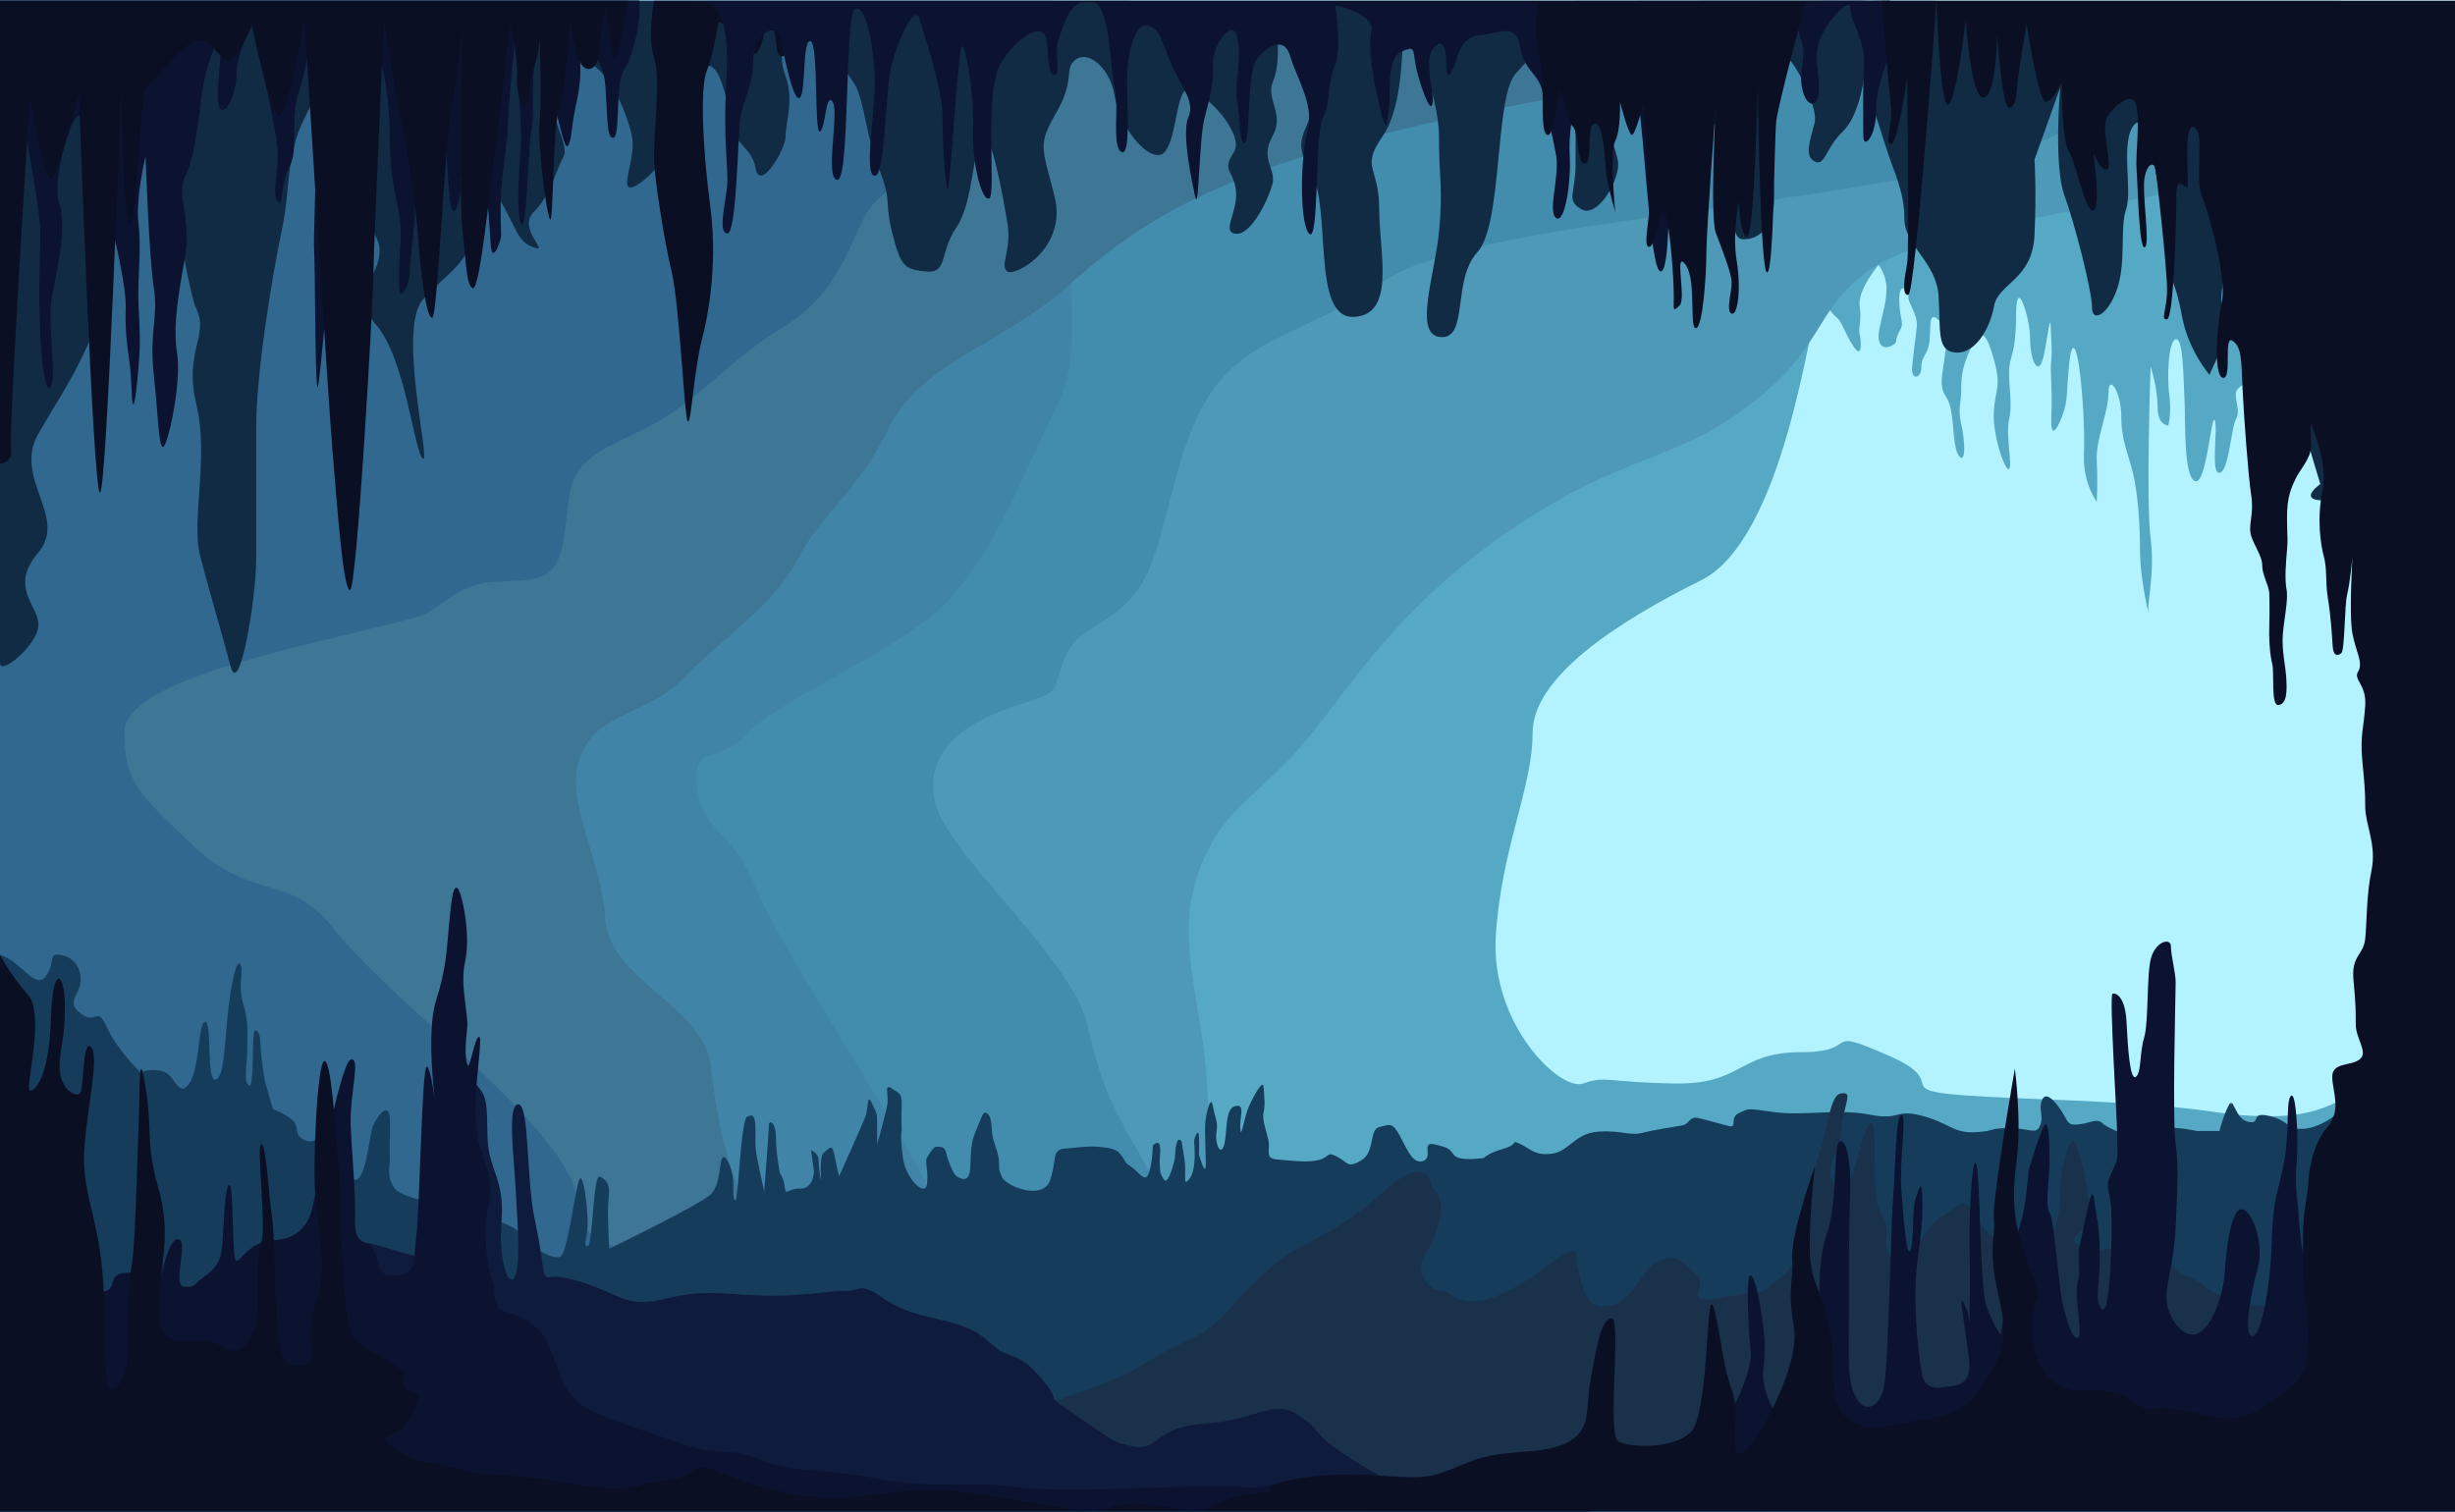 <svg width="1440" height="887" viewBox="0 0 1440 887" fill="none" xmlns="http://www.w3.org/2000/svg">
<g clip-path="url(#clip0_131_1929)">
<path d="M1440 0.723H0V886.546H1440V0.723Z" fill="#B3F3FF"/>
<path d="M1440 194.868C1428.69 207.539 1446.58 212.064 1408.83 211.612C1371.09 211.159 1367.07 193.057 1347.43 207.539C1327.89 222.021 1311.43 224.374 1311.43 231.072C1311.43 237.679 1314.21 240.756 1311.43 246.096C1308.65 251.436 1307.31 276.87 1301.86 277.413C1296.41 278.046 1301.14 251.527 1299.09 246.639C1297.03 241.752 1294.25 285.197 1287.46 282.21C1280.57 279.223 1282.01 246.006 1281.29 232.791C1280.57 219.486 1280.57 197.854 1276.15 199.031C1271.73 200.208 1271.01 221.93 1272.45 232.158C1273.78 242.385 1271.83 249.626 1271.83 249.626C1271.83 249.626 1265.55 249.807 1265.55 238.584C1265.55 227.361 1261.44 215.051 1261.44 215.051C1261.44 215.051 1258.66 294.248 1261.44 315.427C1264.22 336.516 1258.97 355.252 1260.21 360.049C1261.44 364.846 1255.27 340.77 1255.27 323.845C1255.27 307.01 1253.93 289.541 1251.15 277.775C1248.38 266.009 1244.26 258.768 1244.26 244.286C1244.26 229.804 1236.75 218.943 1236.75 230.438C1236.75 241.933 1229.25 257.591 1229.86 270.263C1230.58 282.934 1229.86 294.338 1229.86 294.338C1229.86 294.338 1221.63 283.477 1222.35 266.642C1223.07 249.807 1221.02 222.654 1218.96 211.793C1216.9 200.932 1214.85 201.022 1213.51 215.142C1212.17 229.261 1212.79 234.149 1210.73 240.756C1208.67 247.363 1202.5 261.845 1203.22 244.377C1203.94 226.908 1202.4 217.857 1203.12 211.793C1203.84 205.729 1203.33 204.552 1202.91 192.514C1202.5 180.476 1200.45 205.186 1197.67 212.427C1194.89 219.667 1190.78 210.616 1190.78 198.578C1190.78 186.541 1182.55 160.564 1182.55 184.73C1182.55 208.897 1178.43 208.263 1178.43 218.491C1178.43 228.718 1180.49 237.769 1178.43 246.187C1176.38 254.604 1180.49 273.34 1178.43 275.15C1176.38 276.96 1168.87 256.505 1169.49 242.023C1170.21 227.542 1174.22 227.542 1169.49 210.707C1164.75 193.872 1161.67 192.424 1156.01 204.281C1150.35 216.137 1150.35 222.745 1150.35 229.442C1150.35 236.05 1148.3 240.304 1150.35 248.721C1152.41 257.139 1153.34 271.982 1149.43 267.909C1145.52 263.836 1146.24 249.355 1144.18 239.67C1142.13 229.985 1137.5 232.701 1139.35 218.581C1141.2 204.462 1144.18 194.958 1137.7 188.351C1131.22 181.744 1132.56 190.252 1131.84 199.303C1131.12 208.354 1127.01 208.354 1127.01 215.323C1127.01 222.292 1120.83 223.469 1121.55 215.323C1122.27 207.177 1123.61 198.759 1124.33 191.519C1125.05 184.278 1118.26 176.675 1119.5 173.507C1120.63 170.339 1113.43 163.823 1114.05 177.037C1114.66 190.252 1117.34 188.532 1114.05 194.505C1110.65 200.57 1114.05 200.57 1109.31 202.923C1104.48 205.367 1100.37 202.289 1102.42 192.695C1104.48 183.101 1106.54 176.766 1106.54 169.072C1106.54 161.379 1101.91 155.405 1101.91 155.405C1101.81 155.405 1089.46 170.339 1090.8 179.39C1092.14 188.441 1089.87 192.695 1090.7 195.682C1091.52 198.669 1092.86 211.34 1087.41 203.557C1081.95 195.682 1081.03 189.256 1077.12 186.088C1073.21 182.92 1070.23 175.86 1066.11 180.024C1062 184.187 1047.09 316.061 997.714 340.498C948.343 364.936 898.971 397.339 898.971 429.923C898.971 462.506 880.457 497.805 877.371 549.396C874.286 600.896 915.017 640.449 928.594 635.652C942.171 630.855 942.172 635.019 982.286 635.652C1022.4 636.286 1019.31 617.279 1056.34 617.279C1093.37 617.279 1066.63 600.987 1109.31 619.994C1152 639.001 1089.05 640.721 1198.08 644.884C1307.11 649.048 1293.84 654.659 1331.49 654.84C1369.13 655.021 1374.17 639.092 1389.7 641.807C1405.13 644.432 1440.21 645.246 1440.21 645.246V886.999H0V0.452H1440V194.868Z" fill="#56A9C5"/>
<path d="M1440 69.058C1354.63 68.244 1337.45 97.207 1282.63 110.421C1227.81 123.726 1128.34 134.497 1095.43 159.206C1062.51 183.916 1070.74 203.828 1025.49 238.131C980.229 272.435 951.429 265.284 881.486 314.069C811.543 362.854 784.8 415.441 758.057 443.499C731.314 471.557 716.914 476.988 704.571 507.671C692.229 538.444 697.68 561.977 704.571 605.331C711.463 648.686 704.571 653.121 720 723.266C735.429 793.411 762.377 833.598 776.571 844.007C790.766 854.415 862.971 887.452 862.971 887.452H0V0.452H1440V69.058Z" fill="#4E99B7"/>
<path d="M1373.14 0.452C1286.74 19.459 1250.13 80.915 1119.29 104.448C988.457 127.98 852.069 136.398 810.72 165.633C769.371 194.868 731.314 196.678 708.686 232.791C686.057 268.995 684 326.831 665.486 348.554C646.971 370.276 632.571 366.656 624.343 386.568C616.114 406.48 624.754 404.67 596.777 413.721C568.8 422.682 542.057 438.974 548.229 469.747C554.4 500.521 629.074 561.977 638.023 601.801C646.971 641.626 653.76 651.22 674.023 687.062C694.286 722.904 681.943 731.955 735.429 752.772C788.914 773.59 766.286 741.006 803.314 780.831C840.343 820.655 838.286 813.414 893.828 829.616C949.371 845.817 941.143 830.521 974.057 858.579C1006.97 886.637 1035.77 886.637 1035.77 886.637H0V0.452H1373.14Z" fill="#428CAD"/>
<path d="M621.463 21.269C614.057 97.75 641.211 194.868 621.463 234.692C601.714 274.517 583.2 325.021 554.4 353.985C525.6 382.948 457.714 409.558 439.2 429.651C420.686 449.744 405.257 435.353 408.857 462.416C412.457 489.569 428.914 485.134 443.314 520.795C457.714 556.456 526.32 658.913 543.394 694.484C560.571 730.054 596.777 775.219 596.777 775.219L660.034 805.993L803.314 886.547H0V0.452H618.171L621.463 21.269Z" fill="#4084A7"/>
<path d="M1135.85 0.452C1048.83 5.611 1028.47 -5.884 996.068 27.243C963.771 60.46 1002.14 37.47 852.686 69.058C703.234 100.646 661.371 136.941 624.343 169.525C587.314 202.108 540 212.97 521.486 250.893C502.971 288.908 481.371 301.489 467.486 328.642C453.6 355.795 421.714 375.616 401.657 397.339C381.6 419.061 350.743 417.251 340.457 443.499C330.171 469.747 352.8 502.24 354.857 538.444C356.914 574.648 413.074 590.85 416.88 625.244C420.686 659.637 433.029 746.437 502.971 777.12C572.914 807.893 597.6 816.944 706.628 834.956C815.657 852.967 906.171 815.043 991.543 840.386C1076.91 865.729 1218.86 886.456 1274.4 886.456C1329.94 886.456 0 886.456 0 886.456V0.452H1135.85Z" fill="#3E7696"/>
<path d="M662.914 0.452C613.131 22.989 603.463 41.181 570.651 75.485C537.943 109.878 517.371 104.086 505.029 131.42C492.686 158.754 484.457 176.766 457.714 193.057C430.971 209.349 416.571 227.451 391.886 243.653C367.2 259.944 338.4 263.565 334.286 288.817C330.171 314.16 332.229 335.792 313.714 339.412C295.2 343.033 282.857 337.602 264.343 350.274C245.829 362.945 256.114 359.325 204.686 371.996C153.257 384.667 73.029 402.226 73.029 429.651C73.029 457.076 79.2 464.226 114.171 496.81C149.143 529.393 169.714 511.291 196.457 545.595C223.2 579.898 291.394 630.674 324 674.029C356.606 717.383 318.034 715.482 374.709 737.295C431.383 759.199 467.486 777.12 467.486 777.12L546.171 842.197L803.314 886.547H0V0.452H662.914Z" fill="#31688F"/>
<path d="M0 560.168C12.343 563.788 20.571 580.985 26.743 572.839C32.914 564.693 27.771 559.263 34.971 560.168C42.171 561.073 47.314 566.322 47.314 575.011C47.314 583.7 38.057 587.321 47.314 594.562C56.571 601.802 56.571 589.131 62.743 602.707C68.914 616.284 82.286 628.955 82.286 628.955C82.286 628.955 90.514 626.24 96.686 628.955C102.857 631.671 104.914 644.614 111.086 635.472C117.257 626.331 116.229 599.721 120.343 599.449C124.457 599.178 121.063 634.115 126.206 633.481C131.349 632.847 131.657 614.202 133.406 596.734C135.154 579.265 138.549 562.068 140.914 565.689C143.28 569.309 139.166 577.455 142.663 588.859C146.057 600.354 145.029 605.694 145.029 615.379C145.029 625.063 142.663 634.658 146.057 636.739C149.451 638.821 147.394 605.966 149.451 604.789C151.509 603.613 152.846 608.138 152.846 613.569C152.846 618.999 155.211 633.481 155.211 633.481L160.046 650.678C160.046 650.678 170.64 654.57 173.109 659.095C175.474 663.621 172.491 665.703 178.56 668.78C184.629 671.857 185.966 665.069 191.931 671.495C197.897 677.921 196.354 681.18 205.303 690.502C214.251 699.825 216.309 667.332 218.674 660.996C221.04 654.66 228.24 645.609 228.651 656.199C228.96 666.789 228.343 670.047 228.651 677.921C228.96 685.796 226.286 689.054 231.429 697.2C236.571 705.346 296.331 713.13 303.84 722.452C311.349 731.775 323.691 739.106 328.526 737.296C333.36 735.486 338.091 690.321 340.56 691.226C342.926 692.132 344.983 711.682 344.674 719.556C344.366 727.43 341.691 730.689 344.674 731.051C347.76 731.322 347.76 688.511 351.874 690.321C355.989 692.132 358.046 695.48 357.017 702.721C355.989 709.962 357.326 732.59 357.326 732.59C357.326 732.59 411.429 706.342 416.983 700.639C422.537 694.937 421.817 683.171 423.566 679.551C425.314 675.93 429.737 685.886 430.046 692.494C430.354 699.101 429.737 704.169 431.383 704.079C433.131 703.988 434.469 656.923 438.274 655.113C442.08 653.303 443.109 655.113 443.109 663.259C443.109 671.405 442.8 673.215 444.446 681.361C446.091 689.507 448.251 698.829 448.251 698.829C448.251 698.829 451.029 662.987 451.029 659.91C451.029 656.923 455.143 658.1 455.143 667.422C455.143 676.745 457.509 688.511 457.509 688.511C457.509 688.511 459.566 690.593 460.286 696.385C461.006 702.088 462.034 697.019 469.543 697.291C477.051 697.562 477.463 687.334 477.463 687.334L475.714 674.663C475.714 674.663 480.137 676.745 480.137 680.365C480.137 683.986 480.857 688.783 481.474 691.86C482.091 694.937 480.137 678.555 483.223 676.202C486.309 673.848 488.057 670.5 489.394 677.378C490.731 684.348 492.171 690.05 492.171 690.05C492.171 690.05 505.543 660.543 507.6 655.113C509.657 649.682 508.32 640.631 511.406 647.238C514.491 653.846 514.491 652.398 514.491 659.91C514.491 667.422 514.491 671.405 514.491 671.405C514.491 671.405 520.354 650.949 520.663 646.424C520.971 641.898 518.606 635.563 523.029 638.549C527.451 641.536 529.2 641.174 528.891 649.049C528.583 656.923 528.891 663.259 528.891 663.259C528.891 663.259 527.863 666.608 529.612 679.189C531.36 691.86 542.674 702.359 543.703 694.847C544.731 687.334 542.366 681.542 543.703 679.189C545.04 676.745 547.817 672.853 548.846 672.853C549.874 672.853 553.989 671.676 555.017 676.473C556.046 681.27 558.823 687.606 560.16 689.145C561.497 690.683 567.36 694.575 568.697 687.968C570.034 681.361 568.389 673.486 571.783 665.069C575.177 656.652 576.206 653.574 577.234 653.031C578.263 652.398 581.349 653.031 581.657 661.449C581.966 669.866 585.051 673.848 585.771 679.551C586.491 685.253 585.051 684.981 587.829 690.683C590.606 696.385 611.794 704.26 615.909 692.494C620.023 680.727 616.629 674.392 624.446 673.848C632.263 673.305 637.817 672.038 646.046 672.943C654.274 673.848 656.023 675.025 658.697 679.279C661.474 683.533 659.726 681.723 664.149 684.981C668.571 688.33 672.069 694.666 674.126 687.425C676.183 680.184 676.183 672.038 676.183 672.038C676.183 672.038 679.577 668.418 680.297 672.038C681.017 675.659 679.989 678.374 680.297 682.899C680.606 687.425 679.989 687.697 682.663 691.95C685.44 696.204 689.143 679.551 689.143 679.551C689.143 679.551 689.451 668.689 691.509 668.689C693.566 668.689 692.846 669.323 694.594 678.917C696.343 688.602 693.257 697.291 697.68 691.588C702.103 685.886 700.457 671.676 700.457 669.594C700.457 667.513 702.823 661.72 703.234 666.246C703.543 670.771 703.234 677.378 703.234 677.378C703.234 677.378 706.32 687.968 707.04 685.253C707.76 682.537 706.32 663.259 707.04 657.828C707.76 652.398 710.126 641.717 711.463 649.049C712.8 656.38 714.549 658.19 713.52 664.435C712.491 670.681 715.886 678.646 717.943 671.948C720 665.341 718.251 650.406 724.423 648.958C730.594 647.51 727.2 654.117 727.509 661.72C727.817 669.232 729.566 657.195 731.623 651.492C733.68 645.79 740.88 632.214 741.189 637.644C741.497 643.075 742.217 647.872 741.189 652.398C740.16 656.923 742.526 662.354 743.966 668.689C745.303 675.025 741.6 679.551 748.8 680.184C756 680.818 767.314 682.266 773.794 680.456C780.274 678.645 777.909 675.297 784.389 678.645C790.869 681.994 790.251 685.615 798.48 680.727C806.709 675.93 802.903 662.625 809.074 661.177C815.246 659.729 816.583 658.19 821.109 666.336C825.531 674.482 828.617 683.171 834.789 681.089C840.96 679.008 833.04 669.323 841.68 671.405C850.217 673.486 849.909 673.848 852.994 677.74C856.08 681.632 870.48 679.279 870.48 679.279C870.48 679.279 872.537 676.564 882.103 673.848C891.669 671.133 885.497 668.418 891.669 671.133C897.84 673.848 899.897 678.102 910.183 676.835C920.469 675.568 923.554 664.797 937.646 663.892C951.737 662.987 955.44 666.608 963.669 664.526C971.897 662.444 981.874 661.177 986.606 660.272C991.44 659.367 990.411 654.57 996.583 656.018C1002.75 657.466 1007.9 659.005 1013.76 660.543C1019.62 662.082 1014.07 655.746 1019.93 653.031C1025.79 650.316 1023.74 650.044 1040.5 652.398C1057.27 654.841 1078.35 650.225 1096.77 653.936C1115.07 657.557 1111.17 650.316 1127.31 654.57C1143.46 658.824 1145.52 664.797 1158.17 664.254C1170.82 663.621 1166.09 661.811 1178.43 661.811C1190.78 661.811 1194.17 666.065 1196.64 660.272C1199.01 654.57 1195.3 650.587 1197.98 644.885C1200.75 639.183 1207.95 649.411 1210.63 654.208C1213.3 659.005 1213.41 660.272 1219.58 659.638C1225.75 659.005 1229.86 655.746 1233.26 659.005C1236.65 662.354 1250.43 667.151 1250.43 667.151C1250.43 667.151 1262.06 663.168 1269.67 661.992C1277.18 660.815 1288.49 663.53 1288.49 663.53H1301.86C1301.86 663.53 1303.61 655.837 1307.01 648.958C1310.4 642.079 1310.4 656.289 1318.63 658.1C1326.86 659.91 1319.14 651.764 1331.28 654.751C1343.42 657.738 1340.85 662.625 1350.51 662.263C1360.18 661.901 1368.93 654.841 1368.93 654.841C1368.93 654.841 1374.48 651.04 1389.6 653.212C1404.72 655.384 1408.11 645.338 1418.71 645.066C1429.3 644.795 1440 645.066 1440 645.066V886.819H0V560.168Z" fill="#153D5B"/>
<path d="M530.743 834.142C572.914 834.142 563.554 839.935 619.097 821.652C674.64 803.369 668.571 798.843 693.257 787.982C717.943 777.121 720 767.164 735.429 752.683C750.857 738.201 751.886 737.296 767.314 729.15C782.743 721.004 786.857 718.289 798.171 710.143C809.486 701.997 822.857 686.61 832.114 687.516C841.371 688.421 836.229 692.946 842.4 699.282C848.571 705.618 843.429 724.625 836.229 735.486C829.029 746.347 838.697 757.208 845.177 757.208C851.657 757.208 855.771 768.251 876.343 760.919C896.914 753.588 917.486 733.676 921.6 733.676C925.714 733.676 923.657 736.391 926.743 749.062C929.829 761.734 932.914 768.975 946.286 765.354C959.657 761.734 963.771 741.822 974.057 739.106C984.343 736.391 985.371 739.106 994.629 747.252C1003.89 755.398 983.314 766.44 1012.11 760.919C1040.91 755.398 1028.47 761.734 1045.03 749.062C1061.59 736.482 1056.34 705.618 1064.57 683.986C1072.8 662.354 1072.8 642.351 1080 641.446C1087.2 640.541 1081.85 645.971 1080 663.168C1078.15 680.365 1068.27 686.339 1077.22 696.476C1086.17 706.613 1090.29 666.789 1096.46 659.548C1102.63 652.307 1096.46 701.726 1103.66 712.858C1110.86 724.082 1101.7 729.965 1110.34 738.111C1119.09 746.347 1129.37 718.289 1138.63 713.763C1147.89 709.238 1150.97 700.368 1157.04 711.139C1163.11 721.909 1170.72 728.698 1177.71 727.34C1184.71 725.982 1183.06 717.203 1195.2 724.625C1207.34 732.047 1208.57 705.618 1208.57 696.567C1208.57 687.516 1212.69 670.319 1215.77 669.413C1218.86 668.508 1227.19 702.993 1224.93 714.216C1222.66 725.439 1209.5 725.801 1221.33 731.232C1233.15 736.663 1231.1 730.96 1245.5 732.771C1259.9 734.581 1262.98 724.534 1271.21 738.111C1279.44 751.687 1282.53 745.623 1292.81 754.403C1303.1 763.182 1323.77 767.346 1338.07 766.169C1352.37 764.992 1363.78 758.928 1369.95 767.979C1376.13 777.03 1389.5 775.22 1404.93 777.03C1420.35 778.84 1439.9 777.03 1439.9 777.03V886.457H421.714C421.714 886.457 404.743 875.958 434.263 868.355C463.783 860.752 473.143 862.924 491.657 852.063C510.171 841.383 530.743 834.142 530.743 834.142Z" fill="#1A314C"/>
<path d="M0 783.456C18.514 772.595 30.857 773.5 55.543 774.405C80.229 775.31 79.2 768.975 111.086 767.164C142.971 765.354 173.829 770.785 185.143 765.354C196.457 759.924 204.274 728.064 214.251 729.06C224.229 730.055 245.829 740.011 259.2 738.201C272.571 736.391 277.714 735.486 277.714 719.194C277.714 702.902 263.829 673.124 271.543 663.168C279.257 653.212 273.806 629.227 279.874 636.739C285.943 644.161 285.531 647.057 285.943 666.789C286.354 686.52 296.229 691.226 294.171 716.479C292.114 741.822 299.314 757.208 302.4 748.157C305.486 739.106 303.429 715.574 302.4 696.657C301.371 677.74 297.463 647.872 304.046 647.872C310.629 647.872 308.571 692.222 313.714 715.664C318.857 739.106 317.829 748.248 320.914 749.153C324 750.058 325.029 746.438 345.6 753.678C366.171 760.919 368.229 767.255 390.857 761.824C413.486 756.394 420.686 759.109 445.371 760.014C470.057 760.919 485.486 757.299 495.771 757.299C506.057 757.299 504 751.868 518.4 761.824C532.8 771.78 548.229 772.686 559.543 776.306C570.857 779.926 573.943 781.737 583.2 789.883C592.457 798.028 596.571 791.693 610.971 808.89C625.371 826.087 608.914 815.225 631.543 830.612C654.171 845.999 652.114 845.999 665.486 848.714C678.857 851.429 677.829 836.948 706.629 835.138C735.429 833.327 746.743 821.561 759.086 828.802C771.429 836.043 769.371 836.948 776.571 844.189C783.771 851.429 809.486 865.911 809.486 865.911C809.486 865.911 850.629 865.911 871.2 874.057C891.771 882.203 889.714 877.677 907.2 882.203C924.686 886.728 934.971 886.728 934.971 886.728H0V783.456Z" fill="#0E1B3C"/>
<path d="M0 797.576C18.103 785.357 49.474 772.324 55.131 765.083C60.789 757.842 51.326 760.286 60.789 757.842C70.251 755.398 61.303 746.347 76.32 746.709C91.337 747.071 93.909 754.584 94.32 750.692C94.731 746.8 99.566 724.715 105.017 727.068C110.469 729.422 100.903 754.222 107.794 754.765C114.686 755.398 112.629 754.131 120.857 748.157C129.086 742.184 129.806 736.663 130.423 729.512C131.143 722.271 131.76 695.118 134.537 695.118C137.314 695.118 135.874 739.74 138.651 739.74C141.429 739.74 146.469 728.245 160.354 727.612C174.24 727.069 180.103 718.923 182.469 711.41C184.834 703.898 199.543 623.434 205.714 621.624C211.886 619.814 204.994 642.079 205.714 660.181C206.434 678.284 208.8 701.183 208.286 716.207C207.771 731.232 216 727.068 219.394 733.676C222.789 740.283 220.731 750.511 233.074 748.157C245.417 745.714 242.023 741.55 244.08 726.435C246.137 711.41 247.474 625.788 250.251 625.788C253.029 625.788 255.703 651.13 255.703 651.13C255.703 651.13 249.531 606.509 255.703 587.23C261.874 567.952 261.874 557.724 263.211 544.419C264.549 531.114 265.269 519.71 268.046 520.886C270.823 522.063 276.274 548.582 272.88 563.698C269.486 578.722 275.04 594.471 274.011 603.522C272.983 612.573 272.674 620.357 274.114 624.611C275.554 628.865 278.331 607.776 281.109 608.319C283.886 608.953 274.937 652.307 281.109 671.043C287.28 689.688 289.337 696.386 286.56 707.247C283.783 718.108 284.811 738.563 287.794 748.248C290.777 757.932 289.337 762.096 292.114 766.893C294.891 771.69 315.36 769.337 323.589 793.412C331.817 817.488 335.211 821.109 346.217 827.173C357.223 833.237 372.96 837.4 398.263 846.451C423.566 855.502 426.343 848.262 445.474 856.136C464.606 864.01 484.149 861.295 515.314 867.631C546.48 873.966 569.417 868.264 596.16 872.428C622.903 876.682 711.977 870.075 728.331 872.428C744.686 874.781 750.96 864.463 781.714 873.876C812.469 883.289 944.743 865.821 964.594 862.743C984.446 859.756 984.446 850.072 998.126 846.451C1011.81 842.831 1028.26 804.817 1026.93 792.779C1026.41 788.253 1025.79 780.651 1025.49 772.957C1024.87 760.105 1024.97 747.071 1027.03 748.157C1030.42 749.968 1035.15 778.297 1035.15 791.602C1035.15 804.907 1031.76 805.45 1037.21 820.565C1042.66 835.681 1056.34 839.844 1059.12 829.617C1061.9 819.389 1062.1 785.448 1065.29 775.944C1068.48 766.44 1065.29 741.007 1071.46 724.082C1077.63 707.247 1075.58 674.663 1078.35 670.409C1081.13 666.155 1085.86 675.116 1085.25 698.648C1084.53 722.181 1084.53 731.866 1084.53 760.829C1084.53 789.792 1084.01 800.02 1085.25 809.071C1086.58 818.122 1090.7 825.363 1095.43 825.363C1095.43 825.363 1102.32 825.996 1104.99 813.868C1107.67 801.739 1109.11 718.017 1110.45 702.359C1111.78 686.701 1111.78 654.751 1115.28 654.117C1118.67 653.484 1113.94 679.913 1115.28 698.648C1116.62 717.384 1118.67 739.649 1120.73 733.042C1122.79 726.435 1121.45 709.51 1123.51 703.536C1125.57 697.472 1127.62 688.511 1127.62 707.79C1127.62 727.068 1123.51 737.93 1123.51 759.652C1123.51 781.375 1126.29 801.83 1127.62 807.261C1128.96 812.691 1133.79 815.135 1139.25 813.868C1144.7 812.691 1157.04 815.044 1154.98 797.576C1152.93 780.107 1148.09 755.941 1152.21 764.992C1156.32 774.043 1155.19 780.651 1155.19 780.651C1155.19 780.651 1155.7 748.7 1155.29 733.676C1154.88 718.651 1156.32 679.46 1158.99 682.447C1161.67 685.434 1161.05 754.765 1165.17 766.259C1169.28 777.754 1173.6 783.004 1173.6 783.004C1173.6 783.004 1181.62 727.702 1185.02 718.017C1188.41 708.333 1189.85 686.701 1189.85 686.701C1189.85 686.701 1198.08 658.371 1200.14 659.548C1202.19 660.725 1202.19 677.016 1202.19 683.081C1202.19 689.145 1199.42 707.79 1202.19 711.41C1204.97 715.031 1207.65 757.842 1210.42 767.436C1213.2 777.121 1215.26 784.905 1218.65 784.905C1222.05 784.905 1216.59 759.562 1218.65 752.321C1220.71 745.08 1218.24 736.663 1219.78 731.232C1221.33 725.801 1226.88 691.407 1228.22 702.902C1229.55 714.397 1231.61 717.384 1231.61 736.663C1231.61 755.941 1228.22 763.182 1232.95 767.979C1237.78 772.776 1239.12 723.991 1238.4 710.143C1237.68 696.295 1233.98 697.472 1238.61 687.878C1243.23 678.193 1241.9 678.827 1241.9 667.965C1241.9 657.104 1237.06 583.61 1239.12 582.976C1241.18 582.343 1246.63 584.786 1247.35 599.811C1248.07 614.836 1249.41 634.205 1252.8 631.761C1256.19 629.317 1254.86 617.913 1257.63 608.862C1260.41 599.811 1258.97 571.481 1261.75 561.887C1264.53 552.203 1273.37 549.85 1273.37 555.28C1273.37 560.711 1276.15 570.305 1276.15 576.369C1276.15 582.433 1274.09 657.738 1276.15 671.043C1278.21 684.348 1276.87 701.816 1276.15 720.461C1275.43 739.106 1270.7 751.778 1270.7 761.462C1270.7 771.147 1279.65 785.538 1288.49 782.551C1297.44 779.564 1304.23 759.019 1304.95 746.347C1305.67 733.676 1308.34 711.953 1313.9 709.6C1319.35 707.156 1328.91 727.702 1324.18 744.537C1319.35 761.372 1315.95 784.905 1321.41 783.728C1326.86 782.551 1331.69 752.954 1332.41 731.322C1333.13 709.6 1333.75 707.247 1338.58 687.335C1343.42 667.422 1340.64 647.51 1343.42 643.347C1346.19 639.093 1347.53 657.195 1347.53 670.5C1347.53 683.805 1345.68 689.145 1347.53 704.26C1349.38 719.375 1348.25 750.058 1363.99 754.855C1379.73 759.652 1379.01 742.817 1385.9 728.969C1392.79 715.121 1392.07 669.866 1400.3 659.638C1408.53 649.411 1407.19 620.448 1416.75 601.802C1426.32 583.157 1440.21 581.166 1440.21 581.166V886.638H0V797.576Z" fill="#0B1331"/>
<path d="M0 0.452C0 30.32 0 118.024 0 138.751C0 159.478 0 201.113 0 216.499C0 231.886 0 251.798 0 282.481C0 313.164 0 381.952 0 389.193C0 396.434 22.526 378.332 22.526 366.565C22.526 354.799 5.04 344.843 22.526 324.026C40.011 303.208 7.509 280.581 22.526 254.423C37.543 228.266 50.091 211.883 60.069 178.485C70.046 145.087 85.166 9.503 85.166 9.503C85.166 9.503 107.691 165.904 115.2 181.291C122.709 196.678 107.691 206.634 115.2 237.317C122.709 268.09 112.011 305.109 117.36 325.926C122.709 346.744 130.217 371.724 135.257 390.913C140.297 410.01 150.274 352.174 150.274 327.736C150.274 303.299 150.274 284.292 150.274 250.893C150.274 217.405 160.251 158.663 165.291 135.131C170.331 111.598 167.76 91.686 177.84 70.959C187.92 50.232 202.937 20.364 202.937 20.364C202.937 20.364 210.446 120.74 220.423 138.842C230.4 156.944 202.937 170.52 220.423 190.342C237.909 210.164 242.949 265.375 247.989 268.995C253.029 272.616 232.971 193.057 247.989 175.86C263.006 158.663 280.594 152.328 275.554 127.98C270.514 103.543 257.246 71.955 276.377 50.232C295.509 28.51 283.063 100.827 293.04 117.119C303.017 133.411 303.017 141.557 313.097 145.177C323.074 148.798 303.12 134.316 313.097 124.36C323.074 114.404 325.646 100.827 330.583 91.776C335.623 82.725 308.057 47.426 330.583 36.656C353.109 25.794 368.126 67.067 370.697 79.92C373.166 92.772 363.189 111.689 370.697 109.878C378.206 108.068 398.263 86.346 398.263 74.579C398.263 62.813 405.771 43.806 413.28 39.281C420.789 34.755 425.829 53.762 428.297 70.054C430.766 86.346 440.846 85.441 443.314 99.017C445.783 112.594 460.8 87.885 460.8 79.92C460.8 71.955 465.84 58.378 460.8 44.802C455.76 31.225 460.286 22.174 463.063 16.743C465.84 11.313 498.446 39.371 503.383 53.853C508.32 68.334 508.423 81.006 515.931 99.922C523.44 118.839 518.4 117.119 523.44 137.031C528.48 156.944 530.949 158.12 543.497 159.297C556.046 160.474 551.006 147.802 560.983 133.411C570.96 119.02 570.96 85.169 576 79.92C581.04 74.67 588.549 116.214 591.017 131.601C593.486 146.988 585.977 156.31 591.017 159.297C596.057 162.284 626.091 145.087 618.583 115.309C611.074 85.441 608.503 85.441 619.817 65.619C631.131 45.797 623.623 40.276 631.131 34.846C638.64 29.415 651.189 40.276 653.657 55.663C656.126 71.05 668.674 90.057 678.754 90.962C688.834 91.867 688.731 64.714 693.771 54.758C698.811 44.802 731.314 77.385 723.806 89.152C716.297 100.918 723.497 99.108 724.937 111.779C726.377 124.451 715.989 136.217 724.937 137.122C733.886 138.027 743.863 117.21 746.331 108.159C748.8 99.108 738.823 93.406 746.331 80.01C753.84 66.615 742.114 58.469 746.743 47.607C751.371 36.746 748.903 17.739 748.903 17.739C748.903 17.739 768.857 48.513 768.857 62.904C768.857 77.295 756.309 80.101 768.857 100.918C781.406 121.735 768.857 186.812 793.954 185.907C819.051 185.002 808.971 147.893 808.971 122.64C808.971 97.388 797.863 98.836 810.926 80.01C823.989 61.184 821.52 24.98 823.989 18.644C826.457 12.308 844.046 55.391 844.046 80.01C844.046 104.629 846.514 110.874 844.046 136.217C841.577 161.56 828.72 196.859 845.177 197.764C861.634 198.669 851.554 164.275 866.571 147.983C881.589 131.691 876.549 56.658 889.097 43.082C901.646 29.505 916.663 10.498 924.171 16.834C931.68 23.17 924.171 59.374 924.171 59.374C924.171 59.374 924.171 79.286 924.171 96.483C924.171 113.68 918.309 117.3 927.463 122.731C936.617 128.161 949.166 107.344 949.166 96.483C949.166 85.622 931.68 60.279 949.166 48.603C966.651 36.837 974.263 25.976 989.28 13.304C1004.3 0.633 1006.77 -2.083 1006.77 27.786C1006.77 57.654 991.748 58.559 1006.77 73.855C1021.78 89.152 1010.57 139.385 1021.78 140.29C1033.1 141.195 1040.61 130.786 1040.61 117.21C1040.61 103.633 1038.14 81.458 1040.61 66.615C1043.07 51.771 1044.41 38.556 1046.88 34.031C1049.35 29.505 1066.94 62.089 1064.37 72.045C1061.9 82.001 1058.09 91.505 1064.37 94.673C1070.64 97.841 1070.64 86.979 1080.62 77.476C1090.59 67.972 1093.17 46.702 1093.17 46.702C1093.17 46.702 1100.67 68.425 1105.71 84.717C1110.75 101.008 1117.03 111.87 1117.03 128.161C1117.03 144.453 1135.85 153.504 1137.09 173.779C1138.32 194.143 1135.85 205.91 1147.06 206.815C1158.38 207.72 1167.12 193.238 1169.59 179.662C1172.06 166.085 1192.11 164.275 1193.35 138.027C1194.58 111.779 1193.35 93.677 1193.35 93.677L1208.37 51.59C1208.37 51.59 1204.56 97.207 1210.83 114.404C1217.11 131.601 1227.09 170.882 1227.09 180.386C1227.09 189.889 1237.06 184.459 1242.1 168.62C1247.14 152.78 1243.34 133.321 1247.14 122.55C1250.95 111.689 1243.34 81.82 1252.18 72.86C1260.93 63.809 1269.67 130.696 1271.01 147.893C1272.34 165.09 1276.05 164.185 1279.75 185.002C1283.55 205.819 1296 219.848 1296 219.848L1305.98 197.764C1305.98 197.764 1298.47 173.326 1307.21 156.129C1315.95 138.932 1307.21 114.042 1307.21 114.042C1307.21 114.042 1300.94 91.867 1307.21 81.911C1313.49 71.955 1312.25 52.495 1317.19 49.78C1322.23 47.064 1330.97 170.068 1337.25 180.929C1343.52 191.79 1347.22 195.411 1347.22 207.629C1347.22 219.848 1342.18 224.374 1347.22 239.308C1352.26 254.242 1357.2 271.439 1361.01 284.02C1361.01 284.02 1348.46 292.619 1361.01 293.524C1373.55 294.429 1387.34 255.057 1387.34 237.045C1387.34 219.034 1373.55 217.586 1387.34 203.556C1401.12 189.527 1394.85 164.185 1394.85 164.185L1396.29 124.813C1396.29 124.813 1406.16 161.922 1408.63 173.598C1411.1 185.364 1409.86 193.51 1408.63 211.612C1407.39 229.714 1408.63 224.283 1408.63 243.743C1408.63 263.203 1408.63 281.305 1408.63 281.305C1408.63 281.305 1406.16 289.451 1408.63 302.122C1411.1 314.794 1408.63 333.801 1408.63 333.801C1408.63 333.801 1416.14 392.994 1416.14 403.403C1416.14 413.812 1422.41 421.958 1422.41 425.578C1422.41 429.198 1439.79 434.176 1439.79 422.863C1439.79 411.549 1439.79 0.633 1439.79 0.633H0V0.452Z" fill="#112B45"/>
<path d="M769.371 0.722C791.28 3.166 805.989 10.407 804.446 17.557C802.903 24.708 803.726 39.28 808.869 61.002C814.011 82.725 813.291 71.411 814.629 63.989C815.966 56.567 812.674 34.483 822.137 30.229C831.6 25.975 827.897 30.229 831.6 43.534C835.303 56.839 839.623 67.066 840.343 59.826C841.063 52.585 835.2 36.293 840.343 29.052C845.486 21.811 848.366 26.608 848.366 37.198C848.366 47.788 851.246 44.077 853.509 37.198C855.771 30.319 857.931 21.268 868.114 20.635C878.297 20.001 889.303 12.76 891.566 27.242C893.829 41.724 902.571 42.9 904.731 53.761C906.891 64.623 910.594 79.104 912.754 91.142C914.914 103.18 907.611 124.269 912.754 127.889C917.897 131.51 921.497 106.8 920.777 92.952C920.057 79.104 921.497 63.989 928.8 53.761C936.103 43.534 935.383 27.242 940.526 22.988C945.669 18.734 951.531 19.368 958.114 42.9C964.697 66.433 967.063 159.658 974.16 159.206C981.257 158.753 977.349 83.901 982.697 66.342C988.046 48.783 997.509 37.379 996.069 27.151C994.629 16.924 1003.37 -1.178 1009.23 3.619C1015.1 8.416 1016.43 18.643 1017.98 40.999C1019.52 63.355 1015.71 72.316 1017.98 83.811C1020.24 95.306 1028.98 82.634 1026.82 65.709C1024.66 48.874 1029.7 47.607 1034.13 29.505C1038.55 11.403 1044.41 -0.002 1048.73 5.429C1053.05 10.86 1056.03 21.087 1057.47 27.695C1058.91 34.302 1054.59 43.353 1057.47 53.58C1060.35 63.808 1066.94 63.265 1066.94 51.77C1066.94 40.275 1064.06 34.302 1066.94 24.617C1069.82 14.933 1085.25 -3.079 1085.25 4.705C1085.25 12.489 1093.89 22.807 1093.27 37.289C1092.65 51.77 1092.86 71.592 1092.96 79.828C1093.06 88.065 1100.57 80.1 1100.57 63.899C1100.57 47.697 1107.87 37.47 1108.59 28.147C1109.31 18.825 1108.59 0.36 1108.59 0.36L769.371 0.722Z" fill="#0B1331"/>
<path d="M0 0.451C0 0.451 23.657 117.662 23.657 135.131C23.657 152.599 22.32 167.714 23.657 196.044C24.994 224.374 28.491 233.425 30.549 224.374C32.606 215.323 27.771 188.803 30.549 173.778C33.326 158.754 39.497 132.777 34.663 118.929C29.829 104.991 43.2 63.356 46.8 68.243C50.4 73.131 74.366 157.487 73.749 180.386C73.029 203.285 76.526 207.629 77.143 227.722C77.76 247.816 79.92 232.157 81.257 215.323C82.594 198.488 81.977 194.867 81.257 179.118C80.537 163.37 83.109 146.806 81.257 131.51C79.406 116.214 85.371 91.686 85.371 91.686C85.371 91.686 87.429 151.332 90.206 168.8C92.983 186.269 87.429 194.686 90.206 220.029C92.983 245.372 92.983 262.207 95.657 262.207C98.331 262.207 106.663 224.193 103.886 207.358C101.109 190.523 105.223 169.977 108.72 149.522C112.114 129.066 103.269 113.951 108.72 103.09C114.171 92.229 115.611 75.937 118.286 56.115C120.96 36.293 127.234 23.531 129.291 23.531C131.349 23.531 125.177 60.279 129.291 63.899C133.406 67.519 138.96 52.676 138.857 42.177C138.754 31.677 147.806 14.48 147.806 14.48C147.806 14.48 162.926 77.204 162.926 89.785C162.926 102.366 159.531 113.861 162.926 118.115C166.32 122.369 164.263 107.887 169.817 97.659C175.371 87.432 170.023 68.787 175.269 54.214C180.514 39.642 179.383 28.328 184.217 24.708C189.051 21.088 183.497 135.04 184.217 146.444C184.937 157.939 184.731 223.016 186.171 227.179C187.611 231.343 195.12 125.265 199.954 114.494C204.789 103.633 210.651 63.809 217.749 42.72C224.846 21.721 228.754 61.998 228.754 86.165C228.754 110.331 236.263 123.545 234.926 142.19C233.589 160.835 233.897 171.697 235.131 172.33C236.366 172.964 240.48 166.266 240.48 158.482C240.48 150.698 244.389 126.985 243.257 118.024C242.126 109.064 250.149 83.721 250.766 70.506C251.486 57.201 253.543 33.126 256.937 39.733C260.331 46.34 262.389 112.684 264.446 121.101C266.503 129.519 270.514 116.847 270.411 107.796C270.411 98.745 277.406 39.733 278.846 31.225C278.846 31.225 287.074 128.885 287.794 142.733C288.514 156.581 293.966 140.923 293.966 137.936C293.966 134.95 293.246 123.455 293.966 112.05C294.686 100.556 298.08 81.277 298.08 71.683C298.08 62.089 301.886 25.07 301.886 25.07C301.886 25.07 306.309 73.403 305.589 84.264C304.869 95.125 302.297 124.36 305.691 131.148C309.086 137.936 309.703 85.531 311.76 75.846C313.817 66.162 311.246 49.87 313.817 37.289C316.389 24.708 318.651 8.959 318.651 8.959C318.651 8.959 324.309 58.74 326.983 68.515C329.657 78.29 331.714 89.785 333.771 84.354C335.829 78.924 334.491 76.48 338.606 57.835C342.72 39.19 338.606 22.264 338.606 22.264C338.606 22.264 353.726 31.315 355.063 49.96C356.4 68.606 355.783 81.91 359.897 80.734C364.011 79.557 360.617 49.417 366.069 40.909C371.52 32.492 375.017 15.295 375.017 7.783C375.017 0.27 375.017 0.27 375.017 0.27H0V0.451Z" fill="#0B1331"/>
<path d="M0 0.451V271.982C0 271.982 7.92 271.982 6.48 262.297C5.04 252.613 17.486 56.839 17.486 56.839C17.486 56.839 25.714 105.624 29.829 105.081C33.943 104.538 46.286 54.486 46.286 54.486C46.286 54.486 54.514 288.998 58.629 288.998C62.743 288.998 70.971 51.409 70.971 51.409C70.971 51.409 72.309 131.601 76.423 130.967C80.537 130.333 81.874 55.029 85.989 51.409C90.103 47.788 104.503 28.509 114.069 24.256C123.634 20.002 128.469 36.927 134.64 35.117C140.811 33.306 147.703 14.661 147.703 14.661C147.703 14.661 157.989 65.257 163.44 67.7C168.891 70.144 178.56 10.408 178.56 10.408C178.56 10.408 192.24 231.614 195.017 264.198C197.794 296.782 201.189 346.2 205.303 346.2C209.417 346.2 219.086 173.145 219.086 159.297C219.086 145.449 225.257 12.218 225.257 12.218C225.257 12.218 233.486 62.813 236.263 76.118C239.04 89.423 243.771 118.296 245.211 138.841C246.549 159.297 250.046 186.45 253.44 186.45C256.834 186.45 260.949 79.738 265.063 61.093C269.177 42.448 271.234 14.118 271.234 14.118C271.234 14.118 269.177 117.753 271.234 134.678C273.291 151.603 273.291 167.805 277.406 169.072C281.52 170.248 287.691 107.615 289.749 92.5C291.806 77.385 299.314 14.118 299.314 14.118C299.314 14.118 304.766 36.384 303.429 43.625C302.091 50.865 305.486 62.27 307.543 63.537C309.6 64.714 310.937 44.258 313.714 37.651C316.491 31.044 316.491 21.359 316.491 21.359C316.491 21.359 317.829 58.74 316.491 71.411C315.154 84.083 320.606 126.261 322.663 128.704C324.72 131.148 324 75.665 328.114 62.36C332.229 49.055 334.286 12.308 334.286 12.308C334.286 12.308 337.68 35.841 342.514 39.461C347.349 43.082 352.08 37.017 352.08 26.156C352.08 15.295 355.474 4.434 355.474 4.434C355.474 4.434 358.251 31.587 360.309 33.94C362.366 36.293 368.537 0.451 368.537 0.451H383.657C383.657 0.451 379.543 21.812 383.657 33.94C387.771 46.069 382.937 82.725 383.657 94.853C384.377 106.982 389.109 138.841 393.943 159.387C398.777 179.933 401.451 246.82 403.509 247.363C405.566 247.906 406.903 217.857 411.737 199.121C416.571 180.476 420.686 151.513 416.571 120.739C412.457 89.966 410.4 52.042 414.514 41.815C418.629 31.587 421.406 12.851 421.406 12.851C421.406 12.851 441.977 20.726 441.977 28.509C441.977 36.293 446.811 27.876 448.149 20.092C449.486 12.218 452.983 6.244 452.983 6.244C452.983 6.244 454.32 20.092 455.76 29.143C457.2 38.194 465.326 29.777 465.326 21.902C465.326 14.028 469.44 6.244 469.44 6.244L476.126 1.266H902.057C902.057 1.266 899.28 17.648 902.057 29.777C904.834 41.905 904.834 47.245 904.834 58.106C904.834 68.968 904.834 79.829 908.229 79.195C911.623 78.562 913.063 54.486 915.12 53.852C917.177 53.219 919.234 71.321 922.629 74.308C926.023 77.294 924.686 95.397 929.52 96.03C934.354 96.664 930.24 71.954 935.691 72.498C941.143 73.131 941.143 96.573 942.583 104.448C943.92 112.322 947.417 124.36 947.417 124.36C947.417 124.36 944.023 89.423 947.417 82.725C950.811 76.118 950.194 59.826 950.194 59.826C950.194 59.826 955.029 78.471 957.086 79.105C959.143 79.738 963.977 60.46 963.977 60.46C963.977 60.46 966.754 108.702 967.371 118.296C968.091 127.98 963.257 144.815 967.371 144.815C971.486 144.815 974.263 116.485 976.937 125.536C979.714 134.587 981.771 163.641 981.771 173.235C981.771 182.829 981.051 182.829 985.166 179.209C989.28 175.589 981.771 146.082 988.56 155.133C995.349 164.184 990.617 192.514 994.731 192.514C998.846 192.514 1000.9 160.564 1000.9 147.892C1000.9 135.221 1006.35 62.27 1006.35 62.27C1006.35 62.27 1002.96 127.347 1006.35 136.398C1009.75 145.449 1015.51 159.93 1015.71 165.361C1015.92 170.792 1012.11 182.829 1015.71 184.006C1019.31 185.183 1021.37 169.524 1018.7 153.233C1015.92 136.941 1019.93 118.296 1019.93 118.296C1019.93 118.296 1020.75 139.384 1024.87 138.751C1028.98 138.117 1031.04 51.318 1031.04 51.318C1031.04 51.318 1032.38 159.84 1036.49 159.84C1040.61 159.84 1040.61 80.915 1041.94 70.597C1043.28 60.279 1059.12 1.085 1059.12 1.085L1103.66 0.361C1103.66 0.361 1107.77 50.684 1109.11 62.179C1110.45 73.674 1104.99 83.902 1109.11 84.445C1113.22 84.988 1118.67 45.254 1118.67 45.254C1118.67 45.254 1120.01 146.535 1118.67 154.319C1117.34 162.193 1115.07 173.145 1119.29 173.054C1123.51 172.964 1135.85 0.27 1135.85 0.27C1135.85 0.27 1137.91 63.265 1142.74 61.455C1147.58 59.645 1153.03 11.403 1153.03 11.403C1153.03 11.403 1155.81 57.201 1163.31 57.201C1170.82 57.201 1171.54 20.454 1171.54 20.454C1171.54 20.454 1174.32 63.265 1178.43 63.265C1182.55 63.265 1183.27 52.404 1183.27 49.417C1183.27 46.431 1188.72 13.847 1188.72 13.847C1188.72 13.847 1195.61 59.011 1199.73 59.645C1203.84 60.279 1209.29 48.15 1209.29 48.15C1209.29 48.15 1209.29 82.544 1213.41 88.518C1217.52 94.491 1222.97 124.722 1227.81 123.455C1232.64 122.278 1227.81 89.694 1227.81 89.694C1227.81 89.694 1232.64 101.189 1236.03 99.379C1239.43 97.569 1231.92 75.303 1236.03 68.606C1240.15 61.998 1251.15 52.314 1253.21 62.541C1255.27 72.769 1252.49 90.871 1253.21 99.288C1253.93 107.706 1254.55 146.897 1258.05 145.087C1261.44 143.276 1255.99 111.96 1258.05 103.452C1260.1 94.944 1263.5 95.578 1264.22 98.655C1264.94 101.642 1271.11 157.758 1271.11 169.796C1271.11 181.834 1266.99 187.898 1271.11 187.264C1275.22 186.631 1276.56 126.351 1276.56 114.947C1276.56 103.542 1280.67 108.883 1282.73 110.15C1284.79 111.326 1279.95 71.592 1286.85 74.579C1293.74 77.566 1286.85 104.086 1291.68 115.58C1296.51 127.075 1306.08 164.365 1303.3 176.494C1300.53 188.622 1298.06 220.482 1303.82 221.658C1309.47 222.835 1304.02 196.315 1309.47 199.936C1314.93 203.556 1314.62 211.069 1315.34 227.089C1316.06 243.019 1318.73 279.494 1320.48 290.718C1322.23 301.85 1318.42 308.186 1320.48 314.522C1322.54 320.857 1326.96 326.288 1326.96 331.99C1326.96 337.692 1331.07 343.757 1331.07 348.554C1331.07 353.351 1331.38 356.428 1331.07 365.751C1330.77 375.073 1331.38 383.853 1332.82 389.555C1334.16 395.257 1331.79 414.535 1336.63 413.63C1341.46 412.725 1341.46 405.484 1341.05 398.244C1340.74 391.003 1338.27 381.68 1338.99 372.358C1339.71 363.035 1342.39 351.54 1341.15 345.567C1340.02 339.503 1340.85 329.908 1341.46 322.668C1342.08 315.427 1341.57 316.603 1341.46 304.023C1341.36 291.351 1344.14 285.921 1346.5 280.852C1348.87 275.783 1355.45 268.814 1355.45 262.478C1355.45 256.143 1355.45 248.63 1355.45 248.63C1355.45 248.63 1365.74 271.258 1362.34 287.55C1358.95 303.842 1361.01 318.866 1363.06 326.469C1365.12 333.981 1363.78 340.046 1365.43 350.907C1367.18 361.768 1367.79 371.996 1368.21 378.603C1368.51 385.21 1371.29 384.939 1373.35 383.128C1375.41 381.318 1375.1 355.704 1376.74 348.735C1378.49 341.765 1379.83 326.741 1379.83 326.741C1379.83 326.741 1377.77 360.772 1379.83 371.634C1381.89 382.495 1386.31 388.831 1383.22 393.899C1380.14 398.968 1388.06 401.23 1387.34 413.811C1386.62 426.483 1384.25 431.28 1385.59 445.762C1386.93 460.243 1387.34 463.501 1387.34 473.458C1387.34 483.414 1394.13 495.723 1391.04 510.567C1387.95 525.32 1388.37 540.707 1387.34 550.663C1386.31 560.619 1379.11 560.347 1380.45 574.739C1381.78 589.22 1381.78 592.479 1381.78 600.987C1381.78 609.404 1389.29 617.278 1384.15 621.442C1379.01 625.605 1368 622.981 1368 631.669C1368 640.358 1373.86 651.22 1364.91 661.538C1355.97 671.856 1353.91 689.596 1353.91 694.665C1353.91 699.733 1350.82 709.689 1350.82 725.438C1350.82 741.096 1351.13 753.768 1351.85 760.375C1352.57 766.982 1358.74 801.376 1345.37 812.237C1332 823.099 1318.63 833.055 1306.29 832.15C1293.94 831.244 1276.46 824.909 1264.11 826.719C1251.77 828.529 1251.77 814.048 1224 815.858C1196.23 817.668 1190.06 789.61 1192.11 772.413C1194.17 755.216 1199.31 767.887 1190.06 742.544C1180.8 717.202 1179.77 704.53 1182.86 681.088C1185.94 657.646 1181.83 626.872 1181.83 626.872C1181.83 626.872 1168.46 703.716 1169.49 714.577C1170.51 725.438 1167.43 727.248 1169.49 745.35C1171.54 763.452 1180.8 780.649 1170.51 799.566C1160.23 818.483 1155.09 828.62 1131.43 832.15C1107.77 835.679 1096.46 842.196 1084.11 832.15C1071.77 822.103 1077.94 812.237 1073.83 784.179C1069.71 756.121 1061.49 754.311 1061.49 731.774C1061.49 709.146 1064.57 683.894 1064.57 683.894C1064.57 683.894 1050.17 724.623 1051.2 738.109C1052.23 751.686 1048.11 754.401 1052.23 778.839C1056.34 803.277 1026.51 853.872 1020.34 852.967C1014.17 852.062 1021.27 828.529 1015.71 814.953C1010.06 801.376 1006.97 764.357 1003.89 765.263C1000.8 766.168 1001.83 830.339 991.543 840.295C981.257 850.252 956.571 849.346 949.371 845.726C942.172 842.106 951.429 773.408 945.257 773.408C939.086 773.408 936 792.416 932.914 809.612C929.829 826.809 933.943 839.481 918.514 846.722C903.086 853.963 882.514 849.437 861.943 857.583C841.371 865.729 839.314 868.444 809.486 865.729C779.657 863.013 748.8 868.444 745.714 872.065C742.629 875.685 752.914 873.875 733.371 876.59C713.829 879.305 708.686 886.546 701.486 886.546C694.286 886.546 676.8 882.021 664.457 882.021C652.114 882.021 652.114 886.546 639.771 886.546C627.429 886.546 568.8 873.875 547.2 873.875C525.6 873.875 509.143 879.305 484.457 878.4C459.771 877.495 469.029 877.495 446.4 872.065C423.771 866.634 413.486 856.678 406.286 863.013C399.086 869.349 391.886 866.634 376.457 871.159C361.029 875.685 341.486 871.159 316.8 867.539C292.114 863.919 291.086 867.539 266.4 861.203C241.714 854.868 247.886 859.393 232.457 850.342C217.029 841.291 232.457 844.006 237.6 835.86C242.743 827.715 248.914 817.758 242.743 816.853C236.571 815.948 235.543 809.612 237.6 806.897C239.657 804.182 218.057 793.321 208.8 786.985C199.543 780.649 200.571 707.426 198.514 683.894C196.457 660.361 194.4 622.437 190.286 622.437C186.171 622.437 183.086 684.799 185.143 703.806C187.2 722.813 192.343 746.346 185.143 765.263C177.943 784.27 187.2 799.656 178.971 800.561C170.743 801.467 164.571 804.182 162.514 777.934C160.457 751.686 161.486 726.434 159.429 712.857C157.371 699.281 156.343 672.128 153.257 671.222C150.171 670.317 156.343 719.102 153.257 729.058C150.171 739.015 151.2 758.022 151.2 765.263C151.2 772.503 151.2 781.554 142.971 789.7C134.743 797.846 130.629 785.175 115.2 786.08C99.771 786.985 91.543 787.89 93.6 760.737C95.657 733.584 99.771 720.912 92.571 695.66C85.371 670.317 89.486 662.171 85.371 637.824C81.257 613.477 82.286 634.204 81.257 661.357C80.229 688.51 79.2 733.674 77.143 742.725C75.086 751.776 75.086 770.784 75.086 790.605C75.086 810.427 66.857 816.853 63.771 814.138C60.686 811.423 62.743 770.693 59.657 741.82C56.571 712.857 48.343 698.375 49.371 675.838C50.4 653.211 58.629 619.813 53.486 614.382C48.343 608.951 49.371 636.104 47.314 640.63C45.257 645.155 34.971 638.82 34.971 626.148C34.971 613.477 38.057 611.667 38.057 590.849C38.057 570.032 30.857 564.601 29.829 598.09C28.8 631.579 20.571 640.63 17.486 639.725C14.4 638.82 26.743 595.375 16.457 583.699C6.171 572.023 0 560.166 0 560.166V886.546H1440V0.451H0Z" fill="#0B0F24"/>
<path d="M408.857 0.723C422.537 1.175 428.091 12.761 426.034 48.331C423.977 83.902 427.577 99.56 426.446 109.787C425.314 120.015 421.097 136.941 426.651 136.941C432.206 136.941 432.823 77.837 434.263 68.786C435.703 59.735 441.771 50.141 441.771 35.66C441.771 21.178 455.451 10.317 458.229 24.165C461.006 38.013 465.737 60.369 469.234 57.292C472.731 54.214 470.571 22.898 475.406 24.165C480.24 25.432 477.463 78.38 480.857 77.204C484.251 76.027 484.251 53.671 488.366 59.735C492.48 65.799 483.531 104.9 491.143 105.534C498.651 106.167 495.257 10.317 501.429 5.429C507.6 0.542 513.771 31.315 513.051 51.861C512.331 72.316 506.983 103.09 513.154 103.09C519.326 103.09 519.223 53.671 522.72 39.19C526.217 24.708 536.4 1.809 539.177 10.86C541.954 19.911 552.857 51.861 552.857 68.696C552.857 85.531 554.194 104.9 555.634 110.874C556.971 116.938 561.806 32.492 563.863 27.695C565.92 22.898 571.371 53.581 570.754 75.303C570.034 97.026 576.206 118.748 580.32 116.304C584.434 113.86 576.926 53.038 587.211 36.746C597.497 20.454 612.617 12.037 613.954 24.074C615.291 36.112 614.674 44.53 618.789 43.987C622.903 43.353 617.451 31.949 621.566 21.087C625.68 10.226 627.737 0.632 639.771 0.632C651.806 0.632 651.086 43.444 653.863 51.861C656.64 60.278 651.806 86.798 657.977 89.242C664.149 91.686 660.034 51.861 661.371 39.19C662.709 26.518 666.823 12.67 673.714 15.114C680.606 17.558 680.606 22.355 686.777 36.836C692.949 51.318 701.177 59.735 697.063 68.786C692.949 77.837 699.12 106.801 701.177 115.761C703.234 124.722 703.234 81.367 706.629 68.786C710.023 56.115 712.08 47.064 711.463 37.47C710.743 27.785 723.086 8.507 725.863 22.445C728.64 36.293 723.806 47.154 725.863 60.459C727.92 73.764 726.583 82.725 729.977 83.992C733.371 85.169 731.314 42.991 736.869 35.207C742.423 27.423 753.326 20.726 756.72 32.763C760.114 44.801 771.12 61.727 767.006 76.208C762.892 90.69 761.966 131.057 767.931 137.122C773.897 143.186 771.12 77.475 775.954 68.967C780.789 60.459 778.011 50.322 782.846 38.828C787.68 27.333 782.846 0.813 782.846 0.813H408.857V0.723Z" fill="#0B1331"/>
</g>
<defs>
<clipPath id="clip0_131_1929">
<rect width="1440" height="887" fill="white"/>
</clipPath>
</defs>
</svg>
